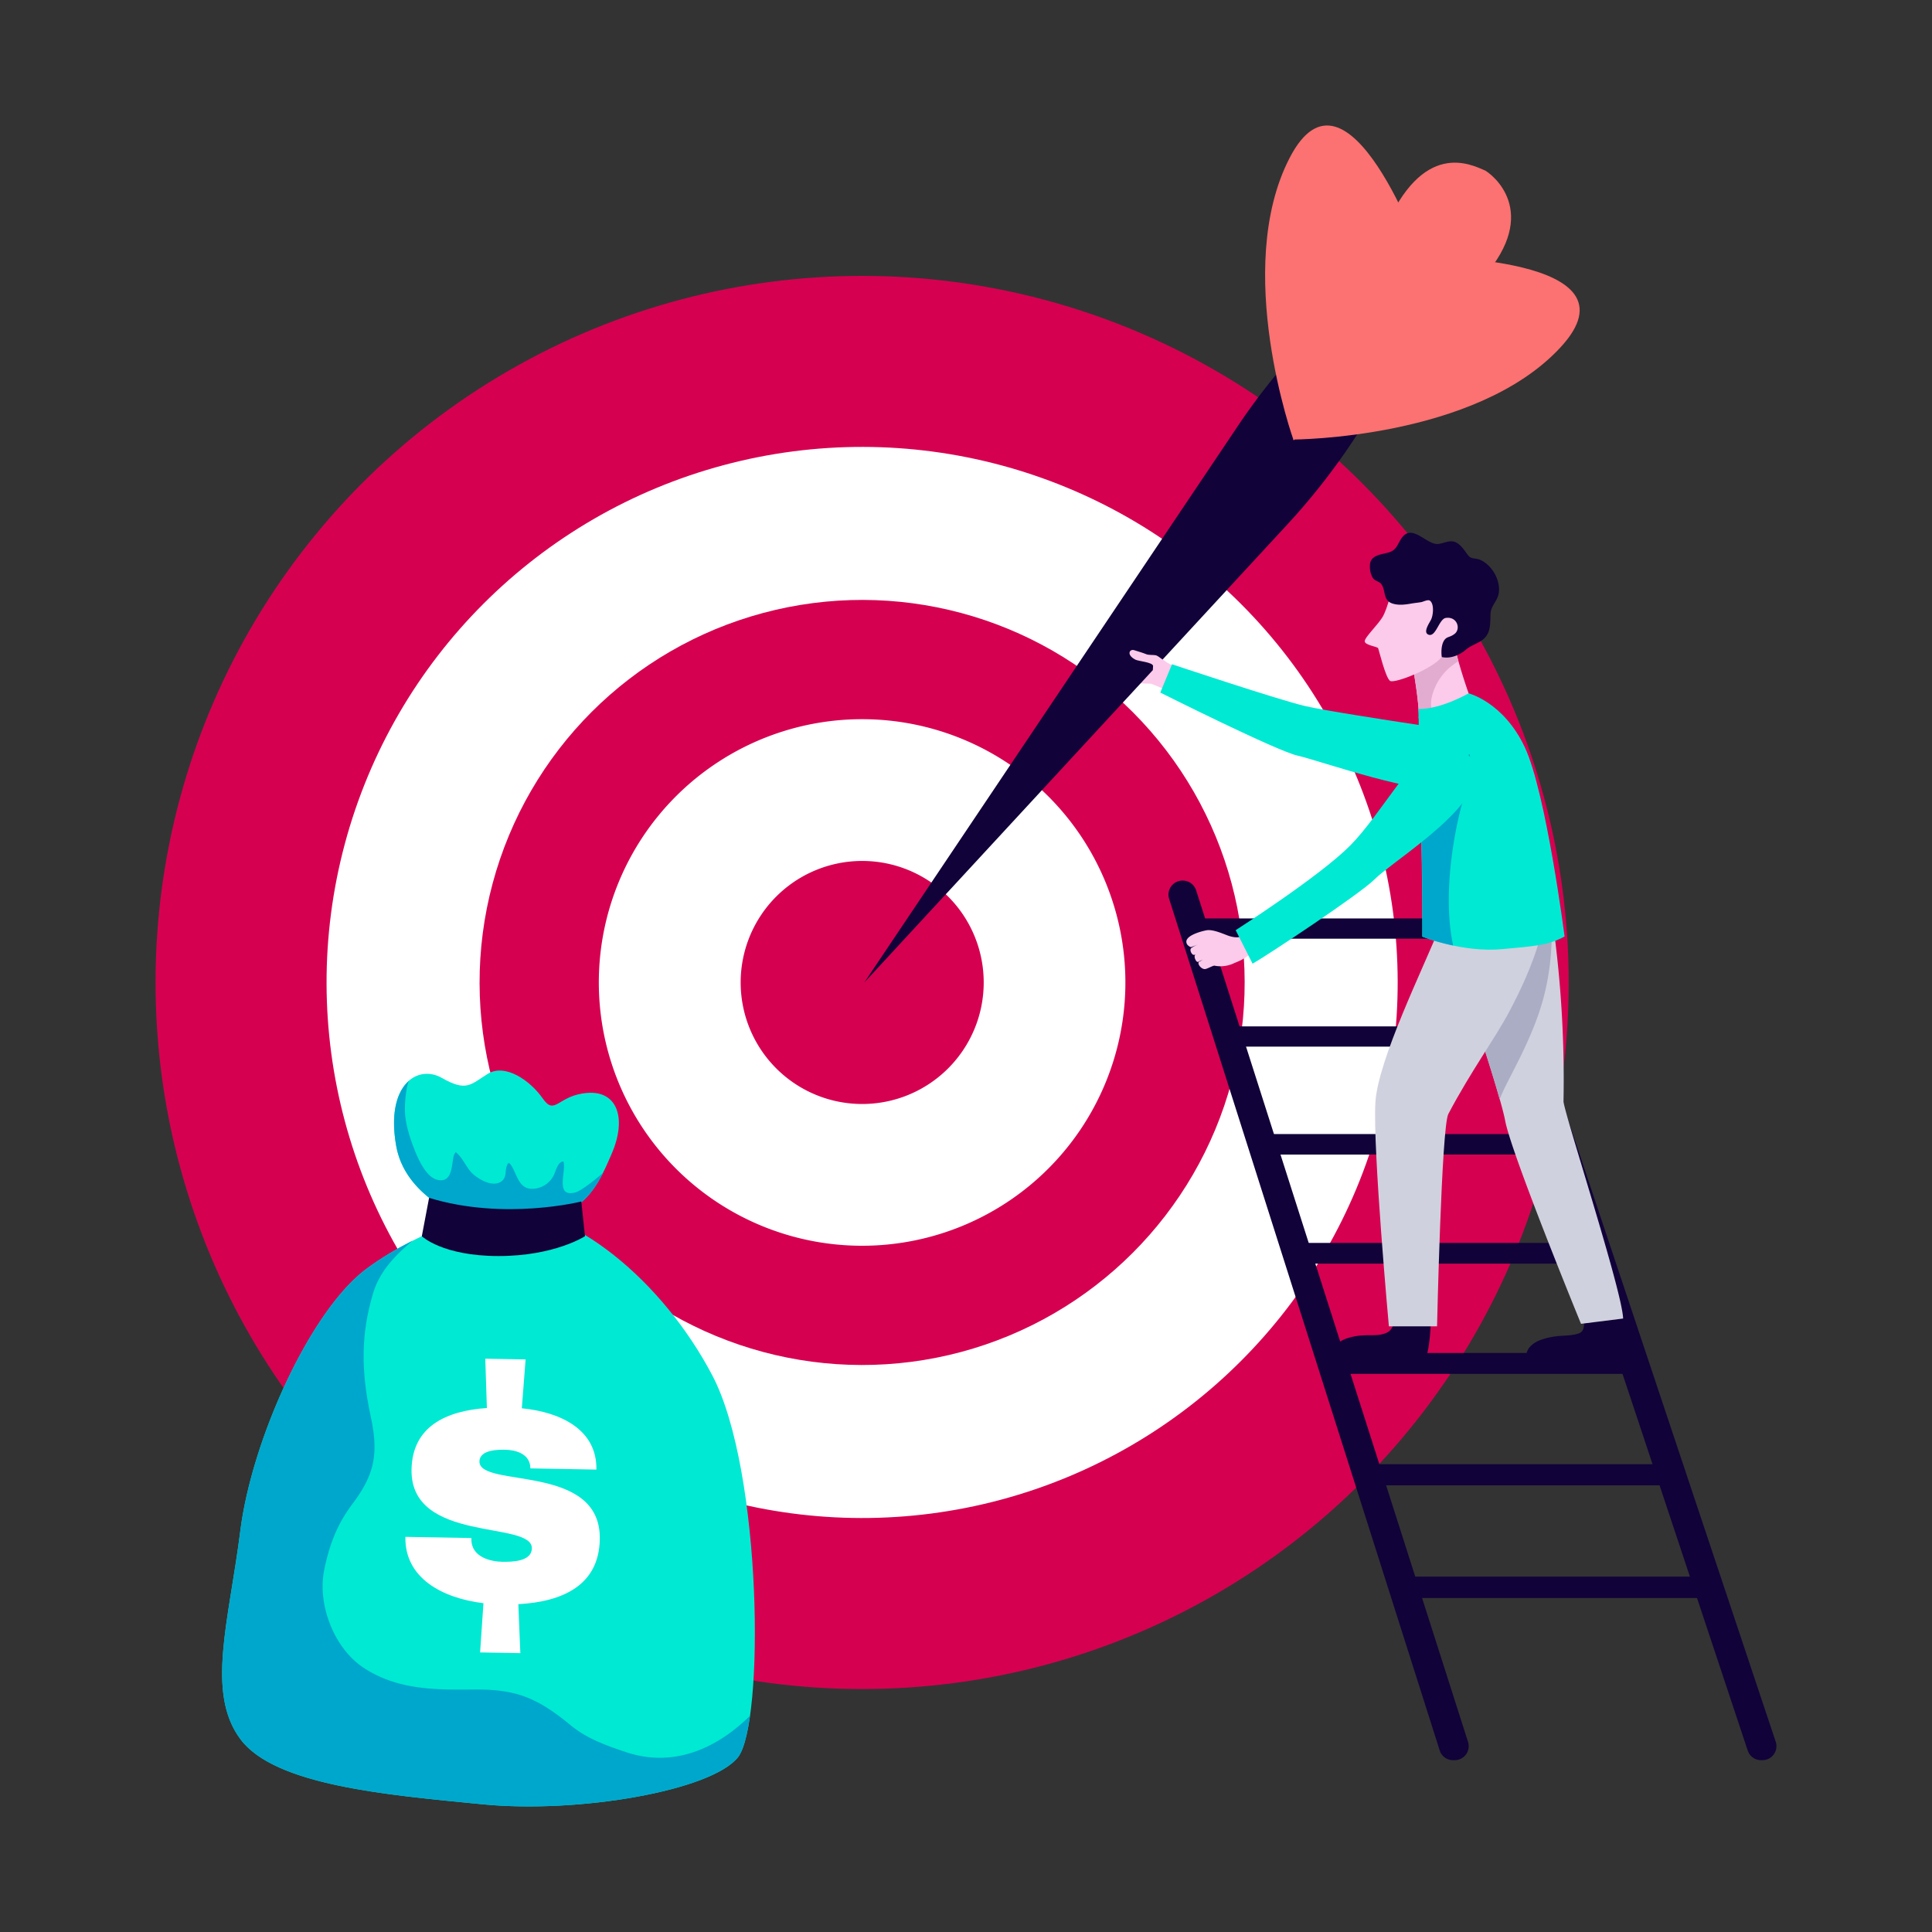 <svg id="Capa_4" data-name="Capa 4" xmlns="http://www.w3.org/2000/svg" viewBox="0 0 1200 1200"><rect x="0" y="0" width="1200" height="1200" fill="#333333" stroke="none"/><defs><style>.cls-1{fill:#d60050;isolation:isolate;}.cls-2{fill:#fff;}.cls-3{fill:#fccaea;}.cls-4{fill:#00e9d3;}.cls-5{fill:#110239;}.cls-6{fill:#e2acd0;}.cls-7{fill:#d0d1de;}.cls-8{fill:#abadc4;}.cls-9{fill:#00a7cc;}.cls-10{fill:#fc7171;}</style></defs><circle class="cls-1" cx="535.48" cy="610.23" r="438.87"/><circle class="cls-2" cx="535.48" cy="610.23" r="332.64" transform="translate(-274.66 557.37) rotate(-45)"/><circle class="cls-1" cx="535.48" cy="610.23" r="237.6" transform="translate(-274.66 557.37) rotate(-45)"/><path class="cls-2" d="M699,610.23A163.53,163.53,0,1,1,535.48,446.7,163.53,163.53,0,0,1,699,610.23Z"/><path class="cls-1" d="M611,610.23a75.48,75.48,0,1,1-75.48-75.48A75.47,75.47,0,0,1,611,610.23Z"/><path class="cls-3" d="M730.85,414.23s-6.39,15.45-6.08,15-9.75-4.76-10.34-4.63a78.85,78.85,0,0,1-12.28-.87c-3.37-.68-6-3-7.09-3.66s-3.28-3.1-1.45-3.65c1.61-.49,3.43,1.73,4.48,2.17a21.77,21.77,0,0,0,4.74.45s-1.38-.63-4.07-1.71c-3.27-1.3-8.08-3.21-9-4.18s-.71-2.92,1.81-2.44a34.64,34.64,0,0,1,6.36,2.13c.51.15,5.31,1.89,5.31,1.89s-4.14-1.58-5.61-2.25c-1.65-.74-6.2-2.53-9.08-3.82s-2.15-4.37.4-4.19c1.89.14,8.24,3.58,9.24,3.91s5.4,2.36,5.4,2.36-5.27-2.4-6.15-3-6.72-2.8-7.4-4.54c-.33-.85,0-2.55,2.08-2.21a30.94,30.94,0,0,1,7.33,2.5c1.27.65,9.6,4.64,11.44,4.71,1.66.06,3.49-.11,3.52-2.2l2.85-5.27s1.92.94,2.93,5.72C720.68,409,725,412.32,730.85,414.23Z"/><path class="cls-4" d="M905.14,475.89c0-12.88-10.14-23.53-22.88-25.45-20.9-3.15-59.73-9.15-71.45-11.85-16.29-3.75-82.85-26-82.85-26l-7.28,17.57s72.41,36.37,85.43,39.22S886,496,899,488.5C903.5,485.88,905.15,481.13,905.14,475.89Z"/><polygon class="cls-5" points="958.03 650.08 953.83 637.5 765.8 637.5 769.8 650.08 958.03 650.08"/><polygon class="cls-5" points="980.38 717.11 976.14 704.39 787.1 704.39 791.15 717.11 980.38 717.11"/><polygon class="cls-5" points="929.75 583.05 925.55 570.46 737.51 570.46 741.52 583.05 929.75 583.05"/><polygon class="cls-5" points="1002.97 784.86 998.68 772.01 808.63 772.01 812.73 784.86 1002.97 784.86"/><polygon class="cls-5" points="1025.8 853.35 1021.47 840.35 830.4 840.35 834.53 853.35 1025.8 853.35"/><polygon class="cls-5" points="1048.88 922.57 1044.5 909.44 852.4 909.44 856.58 922.57 1048.88 922.57"/><polygon class="cls-5" points="1072.22 992.55 1067.79 979.27 874.63 979.27 878.86 992.55 1072.22 992.55"/><path class="cls-5" d="M1093.79,1093.27h.89a8.7,8.7,0,0,0,8.25-11.45l-176.59-529a8.7,8.7,0,0,0-8.25-5.94H905.92l179.62,540.41A8.7,8.7,0,0,0,1093.79,1093.27Z"/><path class="cls-5" d="M902.53,1093.27h1a8.7,8.7,0,0,0,8.29-11.34L742.94,553a8.7,8.7,0,0,0-8.29-6.05h-.18a8.7,8.7,0,0,0-8.3,11.33l168.07,529A8.69,8.69,0,0,0,902.53,1093.27Z"/><path class="cls-3" d="M902.1,393.05c-.39.41-.74.85-1.14,1.25A78.61,78.61,0,0,1,889,404.69c-2.66,1.77-6.78,2.91-9.07,4.77a26.44,26.44,0,0,1-2.86,2c1.33,7.44,4.63,27,4.11,34.66,0,0,23.8-1.68,32.49-11.31C913.7,434.83,903.82,408.32,902.1,393.05Z"/><path class="cls-6" d="M889.33,432.85a34.57,34.57,0,0,1,10.84-18,55.34,55.34,0,0,1,5.71-4.23,120.93,120.93,0,0,1-3.78-17.62c-.39.41-.74.85-1.14,1.25A78.61,78.61,0,0,1,889,404.69c-2.66,1.77-6.78,2.91-9.07,4.77a26.44,26.44,0,0,1-2.86,2c1.33,7.44,4.63,27,4.11,34.66a94.92,94.92,0,0,0,9.47-1.31A17.89,17.89,0,0,1,889.33,432.85Z"/><path class="cls-5" d="M888.91,817.92s-.65,23.74-4.36,27-50.94,4.67-55,.33-1.68-11.62,8.46-14.43c10.86-3,16.19-.06,23-2.9s5-13.56,5-13.56Z"/><path class="cls-5" d="M1006,817.12s3.64,23.12.06,26.5-51.69,7.17-55.92,3-2.12-11.55,7.9-14.76c10.74-3.43,15.94-1.25,22.87-3.77,5.45-2,1.78-13,1.78-13Z"/><path class="cls-7" d="M971.12,684a707.69,707.69,0,0,0-9.86-132c-7.85.29-15.73,1-23.57,4.56-14.42,6.56-28.92,12.85-43.4,19.16,11.76,24.33,37.5,103.75,40.6,120.37C938.75,716.8,982,822.25,982,822.25l26.15-3.28C1007.69,802,971,689.73,971.12,684Z"/><path class="cls-8" d="M917.48,566a241,241,0,0,1-23.33,9.49c11.54,23.86,32.59,89.89,37.34,107.44,3.67-11.07,21.4-37.83,28.21-67.13a156.2,156.2,0,0,0,2.2-59.73,1.85,1.85,0,0,0,0-.23C947.2,556.82,933,558.41,917.48,566Z"/><path class="cls-7" d="M937,562.39c-10.19,3.44-28.73,8.37-42.73,13.37-9.75,24.64-38.55,82.8-40,109.1-1.65,29,8.39,138.94,8.39,138.94h29.92s2.78-123.9,7-131.87c13.82-26.25,29.08-47.06,37.76-63.39,14.56-27.4,19.5-45,22.06-57.83,1.13-5.66,6.09-24.65-3.53-30.59C947.86,542.37,945.55,559.51,937,562.39Z"/><path class="cls-4" d="M883.39,581.73s25.13,10.15,49.88,7.77c18.32-1.76,27.81-2,38.53-7.83,0,0-11.46-89.32-24.68-117.48s-34.93-33.55-34.93-33.55-17.1,9.94-31.08,9.72c0,0,.34,54.88,1.4,76.79S883.39,581.73,883.39,581.73Z"/><path class="cls-9" d="M882.2,509.13q-.12-3.61-.22-7.66l0-1c-.06-2.58-.12-5.25-.17-8l0-1.36c-.06-3-.12-6.14-.17-9.23v-.14a18.18,18.18,0,0,0,3.38-.23c8.74-1.7,16.33-6.59,23.9-11,1.27-.75,2.62-1.37,3.95-2,1.52,11.74-3.76,26.06-6,35.39-6.3,25.8-9.71,58.46-4.3,83.38a133.79,133.79,0,0,1-19.08-5.49s.19-42.67-.88-64.58c-.09-1.94-.18-4.2-.26-6.6C882.23,510.08,882.22,509.62,882.2,509.13Z"/><path class="cls-3" d="M914.45,370.82s-10.17-21.23-23.7-20.37-22.21,3.07-24,8.29-4.83,19.61-8.29,24.93S847.5,396,847.66,398.38s7.9,3.25,8.33,4.23,4.61,18.51,7.44,20.33,28.82-8.32,32.84-16.06S915.62,384.53,914.45,370.82Z"/><path class="cls-5" d="M886.83,372.83c-1.33.09-3,.95-4,1.14-2,.36-4,.53-6,.87-4,.69-8.07,1.29-12,0-5.88-1.93-4-7.72-6.69-11.79-1.31-2-4.09-2-5.52-4.18a14.13,14.13,0,0,1-1.76-7.57c.1-6.18,6.12-6.76,10.86-7.94,5.54-1.37,5.87-4.45,8.52-8.65,6.57-10.37,15.84,4,23.13,3.15,3.73-.45,7.64-2.88,11.25-.82,3.12,1.77,5,4.89,7.09,7.68s4.34,1.71,7.51,2.92a18.89,18.89,0,0,1,6.57,5c3.72,4.25,6.15,10.7,5,16.3-1,4.76-4.81,7.35-5,12.37-.15,4,.08,8.91-1.87,12.55-2.83,5.28-9.11,6-13.31,9.58-4,3.42-9.68,5.91-15.09,4.66-.56-3.74-.21-10,3.08-11.92,1.31-.75,2.92-.88,5-2.56,3.77-3.08,1.53-10.81-5.56-9.82-4.27.6-6.2,12.26-10.85,10.37-3.54-1.45.72-7.34,1.69-9.35,1.29-2.65,2-9.36-.54-11.59A1.87,1.87,0,0,0,886.83,372.83Z"/><path class="cls-3" d="M773.47,582.21a19.79,19.79,0,0,0-3.5-.27c-2.28.75-6.1-.35-7.7-1-3.63-1.37-9.18-3.78-12.91-3.12-2.18.38-15.19,3.41-12,8.76.43.71,2,1.83,2.48,1.66l5.08-1.86a28.66,28.66,0,0,0-3.46,1.47c-.5.36-1.47.79-1.8,1.3-.72,1.11.37,3.49,1.51,3.88s2-.73,2.92-1.26l-.06,0c-.91.72-2.86,1.21-1.65,4,1.36,3.07,2.29,1.13,3.59.81a9,9,0,0,0,1.41-.56c-.49.28-2.32,1.15-2.7,1.48-1.21,1.09,1.48,4.7,3.89,4.4,1.48-.19,5-2.32,5.83-2.09a19.47,19.47,0,0,0,11.8-1.42c1.22-.55,3.64-1.5,4.85-2.15a52.31,52.31,0,0,0,7.24-4.93C776.28,587.55,773.07,586.57,773.47,582.21Z"/><path class="cls-4" d="M778,598.56l-10.51-20.81s52.11-33.36,71.17-52.59,39.65-58.32,54.18-60.79,29.15,5.56,20.74,25.78-51,47-59.71,55.92S786.52,593.78,778,598.56Z"/><path class="cls-10" d="M922.64,106c-9.29-4-39-19.44-62.83,36.89-22.71,53.63-46.74,126.32-46.74,126.32S872.16,220.5,914,179.94C957.87,137.36,931.32,111.54,922.64,106Z"/><path class="cls-5" d="M871.93,149l-56.8,58.48a410.77,410.77,0,0,0-46.31,57.15l-232,345.63L799.68,325.66a409.87,409.87,0,0,0,72.06-108.51l22.19-48.83A68.54,68.54,0,0,1,871.93,149Z"/><path class="cls-10" d="M803.52,273.61S765.3,167.05,801.05,98s82.42,62.39,82.42,62.39Z"/><path class="cls-10" d="M803.23,273s113.21-.19,166-57.22-86.65-56.38-86.65-56.38Z"/><path class="cls-3" d="M718.68,414.5c-.87-.36-1.78,2-2.63,1.7,0-.05.15-2.55.15-2.61-.33-2.29-9.05-2.87-11-3.88-5.86-3.06-3.5-6.74-.84-5.9,1.81.57,5.92,1.78,7.49,2.48s4.39.39,6,.69,6.11,4.29,7.52,5.22C728.43,414.17,721.86,415.79,718.68,414.5Z"/><path class="cls-4" d="M309.49,750.32s-46.7,11.67-81.73,37.62-71.35,106.37-78.48,162.8-21.4,100.54,0,129.4,90.81,34.71,150.48,40.54,142-8.43,158.57-29.18,15.26-177.87-15.87-237.15S354.89,749,309.49,750.32Z"/><path class="cls-9" d="M389,1088.34c-12-4-24.33-8.34-34.23-16.5-21.24-17.5-34.2-22.7-60.64-22.44-24.19.25-47.56.18-68.33-13.55-18.5-12.23-28.85-39.55-24.38-61,3.25-15.63,7.94-28.07,17.58-40.87,13.6-18.07,16.21-31.05,11.37-53.63-5.79-27-6.66-50.05,1.27-76.8,4.09-13.81,13.73-23.85,24.58-32.88a196.66,196.66,0,0,0-28.48,17.28c-35,25.94-71.35,106.37-78.48,162.8s-21.4,100.54,0,129.4,90.81,34.71,150.48,40.54,142-8.43,158.57-29.18c3.22-4,5.75-13.24,7.53-25.82C445.14,1086.16,418.27,1098.06,389,1088.34Z"/><path class="cls-4" d="M303,762s-50.1-12.16-56.91-50.1,13.13-51.08,28.46-42.33,17.75,4,28.45-2.6,26.27,4.06,34.06,15.25,9.24-1.94,27.73-3.4,24.81,15.56,15.08,37.94S360.89,763,303,762Z"/><path class="cls-9" d="M357.31,740.65c-13,3.35-5.29-13.43-7.4-19.25-3.4.16-4.66,5.8-5.79,8.24a15.21,15.21,0,0,1-13.8,8.76c-8.09-.1-9.21-8.93-12.67-14.35-1.45-2.28-2.13-2.2-3,.53-1,3,0,6.55-2.85,8.9-5.18,4.35-13.8-.59-17.82-4.08-4.39-3.81-6.22-10.08-10.9-13.78a6.36,6.36,0,0,0-1.46,3.25c-1.16,5.47-.83,15.85-9.72,14-7.54-1.62-12.6-13.94-15-20.22-2.79-7.21-5.42-15.83-5.4-23.63a71.81,71.81,0,0,1,.68-10c.26-1.9.91-6,1.85-7.65l-.06,0c-7.22,6.35-11.57,19.71-7.82,40.58,5.79,32.27,42.9,45.89,53.87,49.24a20.13,20.13,0,0,0,5.92.89c45.6.12,59.78-15.77,68.72-33.68a.73.73,0,0,1-.08.09S362,739.46,357.31,740.65Z"/><path class="cls-2" d="M324.11,874.71c24.56,2.43,46.75,13.47,46.32,38.07l-41-.74c-.05-9.3-9.55-11.46-15.54-11.57-3.76-.06-15.95-.28-16.09,7.25-.3,16.84,75.59.68,74.75,48.33-.5,28.59-23.08,38.83-50.6,40.33l1.24,30.41-25-.44,2.09-30.57c-25.44-3.11-49-15.5-48.49-41.21l41,.73,0,.88c0,11.31,12.62,13.75,19,13.87,6.22.11,18.41-.11,18.55-8.32.32-17.51-75.54-2.89-74.73-49,.48-26.6,21.27-36.44,46.8-38.19l-1-30.62,25.05.44Z"/><path class="cls-5" d="M266.51,744,262,767.84s12.8,12.31,47.66,12.31,53.68-12.32,53.68-12.32l-2.27-21.56S313.37,758.35,266.51,744Z"/></svg>